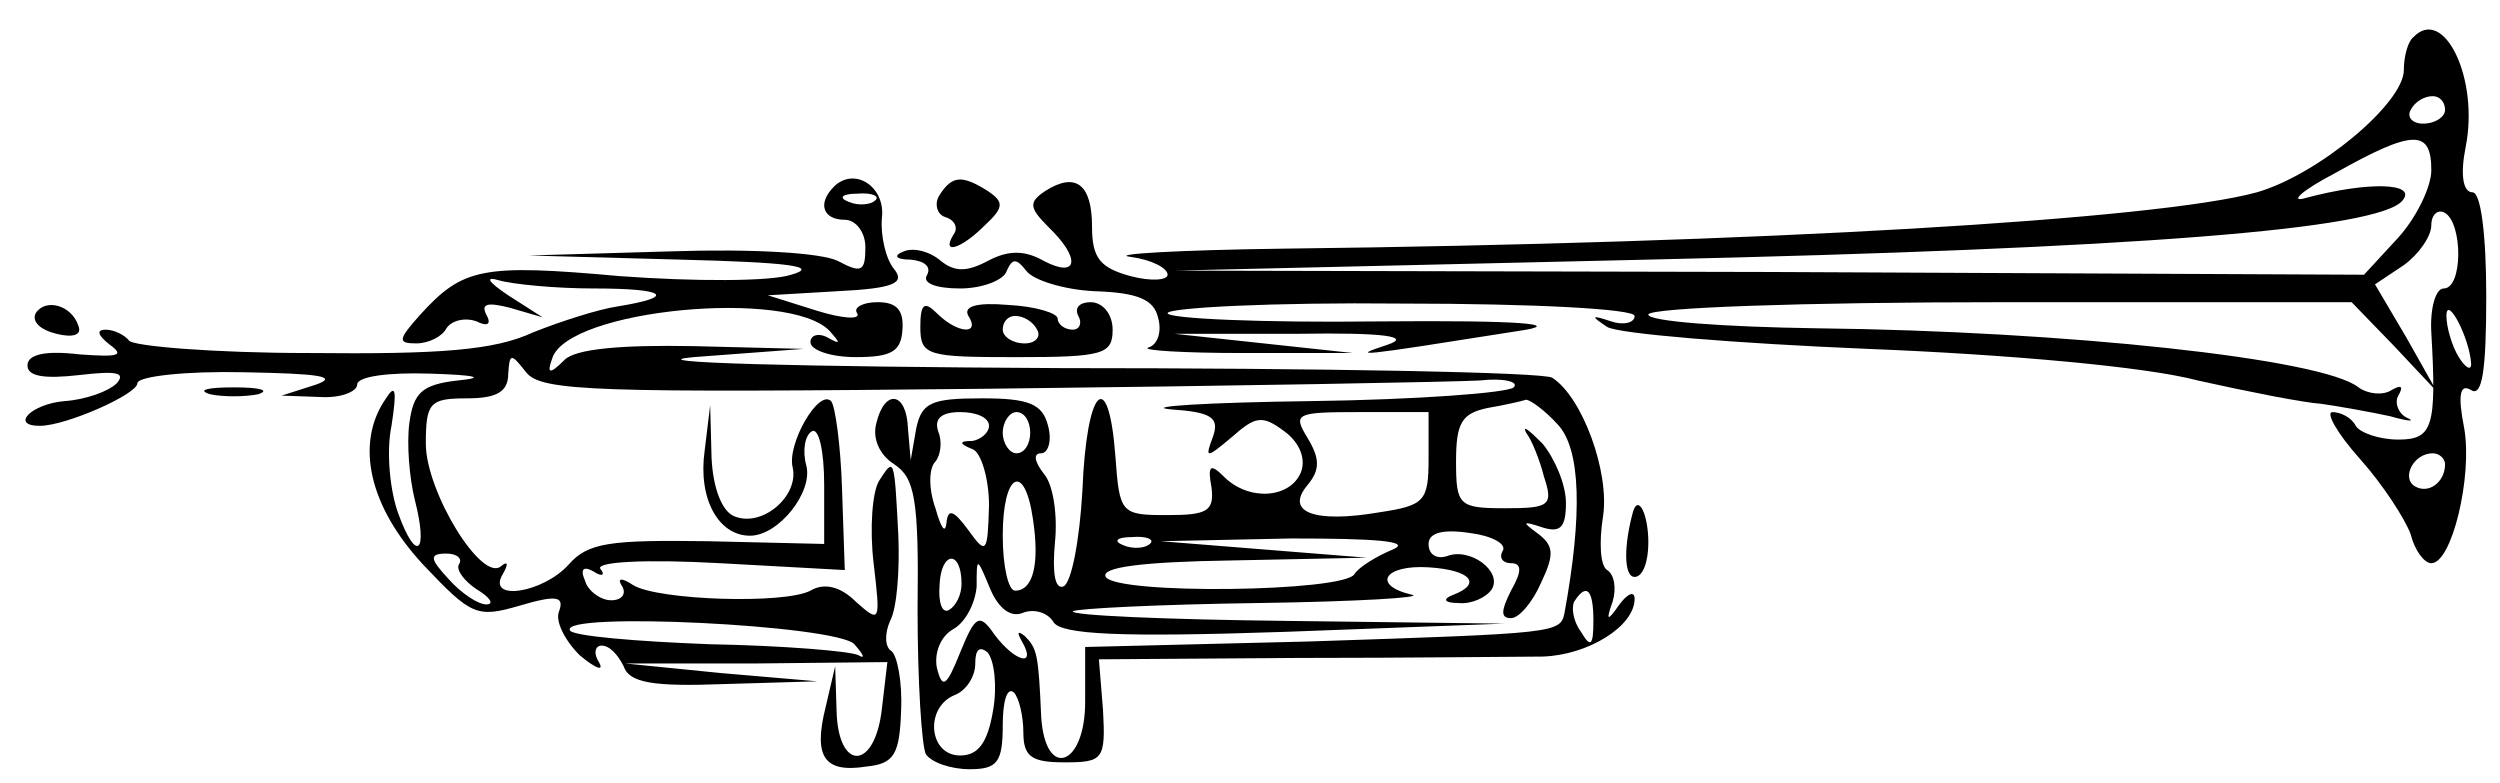<?xml version="1.0" standalone="no"?>
<!DOCTYPE svg PUBLIC "-//W3C//DTD SVG 20010904//EN"
 "http://www.w3.org/TR/2001/REC-SVG-20010904/DTD/svg10.dtd">
<svg version="1.0" xmlns="http://www.w3.org/2000/svg"
 width="182pt" height="57pt" viewBox="0 0 182 57"
 preserveAspectRatio="xMidYMid meet">
<g transform="translate(0,57) scale(0.1,-0.1)"
 stroke="none">
<path d="M1757 543 c-4 -3 -7 -14 -7 -24 0 -24 -62 -76 -107 -89 -73 -20 -363
-37 -708 -41 -77 -1 -128 -4 -112 -6 15 -2 27 -8 27 -13 0 -4 -12 -5 -27 -1
-22 6 -28 13 -28 36 0 31 -12 40 -34 26 -12 -8 -12 -12 2 -26 24 -23 22 -38
-3 -25 -14 8 -26 8 -41 0 -15 -8 -24 -8 -34 0 -8 7 -20 10 -27 7 -8 -3 -6 -6
5 -6 10 -1 15 -5 12 -11 -4 -6 6 -10 24 -10 16 0 32 6 34 13 4 9 7 9 14 0 5
-7 28 -14 50 -15 31 -1 43 -6 46 -19 3 -10 0 -20 -7 -22 -6 -2 25 -4 69 -4
l80 0 -65 7 -65 7 90 0 c63 1 83 -2 65 -8 -27 -9 -25 -9 95 10 35 5 4 8 -103
7 -83 -1 -152 2 -152 6 0 4 77 8 170 7 98 0 170 -4 170 -9 0 -5 -8 -7 -17 -4
-15 5 -15 4 -3 -4 8 -5 94 -12 190 -16 101 -4 203 -13 240 -23 36 -8 76 -16
90 -17 14 -2 36 -6 50 -9 14 -4 19 -4 12 -1 -6 3 -9 11 -6 16 4 7 2 8 -5 4 -6
-4 -17 -3 -24 2 -26 21 -214 41 -394 43 -68 1 -123 5 -123 10 0 5 113 9 256 9
l256 0 31 -32 31 -33 -22 39 -23 39 21 14 c11 8 20 21 20 29 0 8 5 12 10 9 13
-8 13 -55 -1 -55 -6 0 -10 -15 -9 -32 4 -69 1 -78 -24 -78 -14 0 -28 5 -31 10
-3 6 -11 10 -17 10 -5 0 3 -15 20 -34 17 -19 33 -44 37 -55 3 -12 10 -21 15
-21 15 0 30 63 24 98 -5 25 -3 33 5 28 8 -5 11 14 11 68 0 46 -4 76 -10 76 -7
0 -9 13 -5 33 10 50 -16 103 -38 80z m23 -53 c0 -5 -7 -10 -16 -10 -8 0 -12 5
-9 10 3 6 10 10 16 10 5 0 9 -4 9 -10z m-10 -44 c0 -12 -11 -35 -25 -50 l-24
-26 -433 2 -433 1 345 8 c354 8 532 22 549 43 11 13 -25 14 -70 2 -13 -4 -4 5
21 18 57 32 70 32 70 2z m29 -141 c0 -5 -4 -3 -9 5 -5 8 -9 22 -9 30 0 16 17
-16 18 -35z m-19 -73 c0 -13 -12 -22 -22 -16 -10 6 -1 24 13 24 5 0 9 -4 9 -8z"/>
<path d="M607 434 c-12 -12 -8 -24 8 -24 8 0 15 -9 15 -20 0 -18 -3 -19 -20
-10 -12 6 -62 9 -122 7 l-103 -3 110 -3 c80 -2 102 -5 81 -11 -15 -5 -71 -5
-125 -1 -100 9 -114 6 -145 -28 -16 -18 -17 -21 -3 -21 9 0 19 5 22 11 4 6 14
8 22 5 8 -4 11 -2 7 5 -4 8 1 9 17 5 l24 -7 -25 16 c-15 10 -17 14 -7 11 10
-3 42 -6 69 -6 53 0 61 -6 18 -13 -14 -2 -42 -11 -62 -19 -28 -13 -67 -16
-163 -15 -69 0 -128 5 -131 9 -3 4 -11 8 -17 8 -7 0 -6 -4 3 -11 11 -8 6 -9
-22 -7 -25 3 -38 0 -38 -8 0 -8 12 -10 38 -7 26 3 34 2 27 -6 -6 -6 -23 -12
-38 -13 -24 -2 -40 -18 -18 -18 19 0 71 23 71 31 0 5 35 9 78 8 54 -1 69 -3
52 -9 l-25 -8 28 -1 c15 -1 27 4 27 9 0 6 23 9 53 8 34 -1 41 -3 20 -5 -26 -3
-32 -9 -35 -31 -2 -15 0 -40 4 -56 10 -39 1 -46 -12 -10 -6 16 -9 45 -5 64 4
26 3 31 -4 20 -23 -33 -12 -79 27 -121 35 -37 39 -39 70 -30 27 8 33 7 29 -4
-3 -7 4 -21 15 -32 12 -10 18 -12 14 -5 -4 6 -3 12 2 12 6 0 12 -7 16 -15 4
-12 21 -15 73 -13 l68 2 -70 6 -70 7 95 0 96 1 -4 -34 c-5 -45 -32 -46 -33 -1
l-1 32 -7 -30 c-9 -36 -1 -48 30 -43 20 2 24 9 25 41 1 21 -3 40 -7 43 -5 3
-5 13 -1 22 5 9 7 37 6 62 -3 58 -3 57 -14 40 -5 -8 -7 -35 -4 -60 5 -43 5
-44 -13 -28 -11 11 -23 14 -33 8 -19 -10 -111 -7 -129 4 -9 6 -12 5 -8 -1 3
-5 0 -10 -8 -10 -8 0 -17 7 -19 14 -4 9 -1 11 6 7 6 -4 9 -3 5 2 -3 5 33 7 87
4 l91 -5 -2 59 c-1 32 -5 61 -8 64 -9 9 -32 -31 -28 -48 5 -21 -22 -44 -42
-36 -9 3 -16 20 -17 43 l-1 38 -4 -33 c-5 -35 10 -62 33 -62 21 0 46 32 41 51
-3 11 -1 22 4 25 5 3 9 -14 9 -39 l0 -43 -85 2 c-71 1 -87 -1 -101 -17 -19
-21 -60 -27 -48 -7 4 7 4 10 -1 6 -14 -13 -55 54 -55 89 0 30 3 33 30 33 22 0
30 5 30 18 1 15 2 15 13 1 11 -14 50 -15 337 -12 179 2 340 5 357 6 18 2 29
-1 25 -5 -4 -4 -71 -9 -147 -10 -77 -1 -123 -4 -103 -6 30 -2 36 -6 31 -20 -6
-16 -5 -16 14 0 17 15 22 16 38 4 11 -8 16 -20 12 -30 -8 -19 -38 -21 -56 -3
-10 10 -12 8 -9 -8 2 -17 -3 -20 -32 -20 -34 0 -35 1 -38 43 -5 66 -21 50 -24
-25 -2 -36 -8 -68 -14 -70 -6 -2 -8 10 -6 32 2 19 -1 42 -8 50 -7 9 -8 15 -2
15 5 0 8 9 5 20 -4 16 -14 20 -48 20 -37 0 -44 -3 -48 -22 l-4 -23 -2 23 c-1
27 -17 29 -23 4 -3 -11 2 -23 13 -30 15 -10 18 -25 17 -106 0 -52 3 -99 6
-105 4 -6 18 -11 32 -11 20 0 24 5 24 32 0 17 3 28 8 24 4 -4 7 -18 7 -29 0
-18 6 -22 30 -22 28 0 30 2 28 38 l-3 37 145 1 c80 0 160 1 178 1 33 1 67 22
67 42 0 6 -5 4 -11 -4 -9 -13 -10 -12 -5 2 3 10 1 20 -4 23 -5 3 -6 20 -3 39
5 32 -15 87 -37 101 -6 4 -167 7 -358 7 -191 1 -311 4 -267 8 l80 6 -80 2
c-53 1 -86 -2 -94 -10 -11 -11 -13 -10 -9 1 11 36 173 51 202 20 8 -9 8 -10
-1 -5 -7 4 -13 2 -13 -3 0 -6 15 -11 33 -11 26 0 33 4 34 20 1 14 -4 20 -18
20 -11 0 -18 -4 -15 -8 3 -5 -11 -4 -30 2 l-35 11 51 3 c41 2 49 6 41 16 -6 7
-10 24 -9 37 3 23 -20 38 -35 23z m30 -10 c-3 -3 -12 -4 -19 -1 -8 3 -5 6 6 6
11 1 17 -2 13 -5z m497 -163 c17 -18 18 -66 5 -137 -3 -15 -5 -15 -186 -21
l-163 -4 0 -40 c0 -47 -29 -57 -32 -11 -2 46 -3 50 -12 59 -5 4 -6 3 -2 -4 11
-19 -5 -15 -20 5 -11 16 -14 14 -25 -13 -10 -25 -13 -27 -17 -11 -2 11 3 23
12 28 9 5 16 19 17 31 0 22 0 22 10 -2 6 -14 15 -21 24 -17 8 3 18 0 22 -7 6
-9 49 -11 168 -7 l160 6 -159 2 c-88 1 -157 4 -155 7 3 2 63 5 135 6 71 1 121
4 112 6 -30 7 -20 22 12 20 31 -2 39 -12 18 -20 -8 -3 -7 -6 4 -6 9 -1 20 4
24 10 8 13 -16 31 -33 24 -7 -2 -13 1 -13 9 0 8 10 11 30 8 16 -2 27 -8 24
-13 -3 -5 0 -9 6 -9 8 0 8 -6 0 -20 -7 -14 -8 -20 0 -20 6 0 16 12 22 26 10
21 9 27 -3 36 -11 8 -11 9 4 4 13 -4 17 0 17 18 0 13 -8 32 -17 43 -10 10 -15
14 -12 8 4 -5 10 -20 13 -32 7 -21 4 -23 -28 -23 -34 0 -36 2 -36 34 0 28 4
35 23 39 12 2 25 5 28 6 3 0 14 -8 23 -18z m-414 -1 c0 -5 -6 -10 -12 -11 -10
0 -10 -2 0 -6 6 -2 12 -21 12 -41 -1 -35 -2 -36 -15 -18 -11 15 -15 16 -16 5
-1 -8 -4 -3 -8 11 -5 14 -5 29 0 34 4 5 5 15 2 22 -3 9 2 14 16 14 12 0 21 -4
21 -10z m30 -5 c0 -8 -4 -15 -10 -15 -5 0 -10 7 -10 15 0 8 5 15 10 15 6 0 10
-7 10 -15z m290 -19 c0 -31 -3 -34 -36 -39 -47 -8 -69 0 -52 20 9 11 9 19 0
34 -11 18 -9 19 38 19 l50 0 0 -34z m-288 -44 c5 -33 0 -52 -13 -52 -5 0 -9
18 -9 40 0 46 16 54 22 12z m85 -18 c-3 -3 -12 -4 -19 -1 -8 3 -5 6 6 6 11 1
17 -2 13 -5z m177 -4 c-12 -5 -25 -13 -28 -18 -8 -13 -173 -15 -181 -2 -4 7
26 11 92 12 l98 2 -75 6 -75 6 95 2 c62 0 88 -2 74 -8z m-680 -11 c-2 -4 4
-12 13 -18 10 -6 13 -11 7 -11 -6 0 -18 8 -27 18 -14 15 -15 19 -2 19 8 0 12
-4 9 -8z m366 -14 c0 -8 -4 -16 -9 -19 -5 -3 -8 5 -7 18 1 25 16 26 16 1z
m460 -27 c0 -18 -2 -20 -9 -8 -6 8 -7 18 -5 22 9 14 14 9 14 -14z m-538 -17
c7 -8 8 -11 3 -8 -6 3 -55 7 -108 8 -54 2 -100 6 -102 10 -9 14 194 4 207 -10z
m101 -48 c-4 -24 -11 -33 -24 -33 -23 0 -26 35 -4 44 8 3 15 13 15 23 0 10 3
13 9 8 5 -6 7 -25 4 -42z"/>
<path d="M684 428 c-4 -6 -2 -14 4 -16 7 -2 10 -8 6 -13 -9 -15 6 -10 23 7 14
13 14 17 2 25 -19 12 -26 11 -35 -3z"/>
<path d="M26 342 c-3 -6 3 -12 15 -15 12 -3 19 -1 16 6 -5 15 -24 20 -31 9z"/>
<path d="M670 332 c0 -21 5 -22 70 -22 63 0 70 2 70 20 0 11 -7 20 -16 20 -8
0 -12 -4 -9 -10 3 -5 1 -10 -4 -10 -6 0 -11 4 -11 8 0 4 -16 9 -36 10 -23 2
-33 -1 -29 -8 9 -14 -8 -13 -23 2 -9 9 -12 7 -12 -10z m85 -2 c3 -5 -1 -10 -9
-10 -9 0 -16 5 -16 10 0 6 4 10 9 10 6 0 13 -4 16 -10z"/>
<path d="M153 283 c9 -2 25 -2 35 0 9 3 1 5 -18 5 -19 0 -27 -2 -17 -5z"/>
<path d="M1189 198 c-7 -25 -7 -48 1 -48 6 0 10 11 10 25 0 20 -7 35 -11 23z"/>
</g>
</svg>
